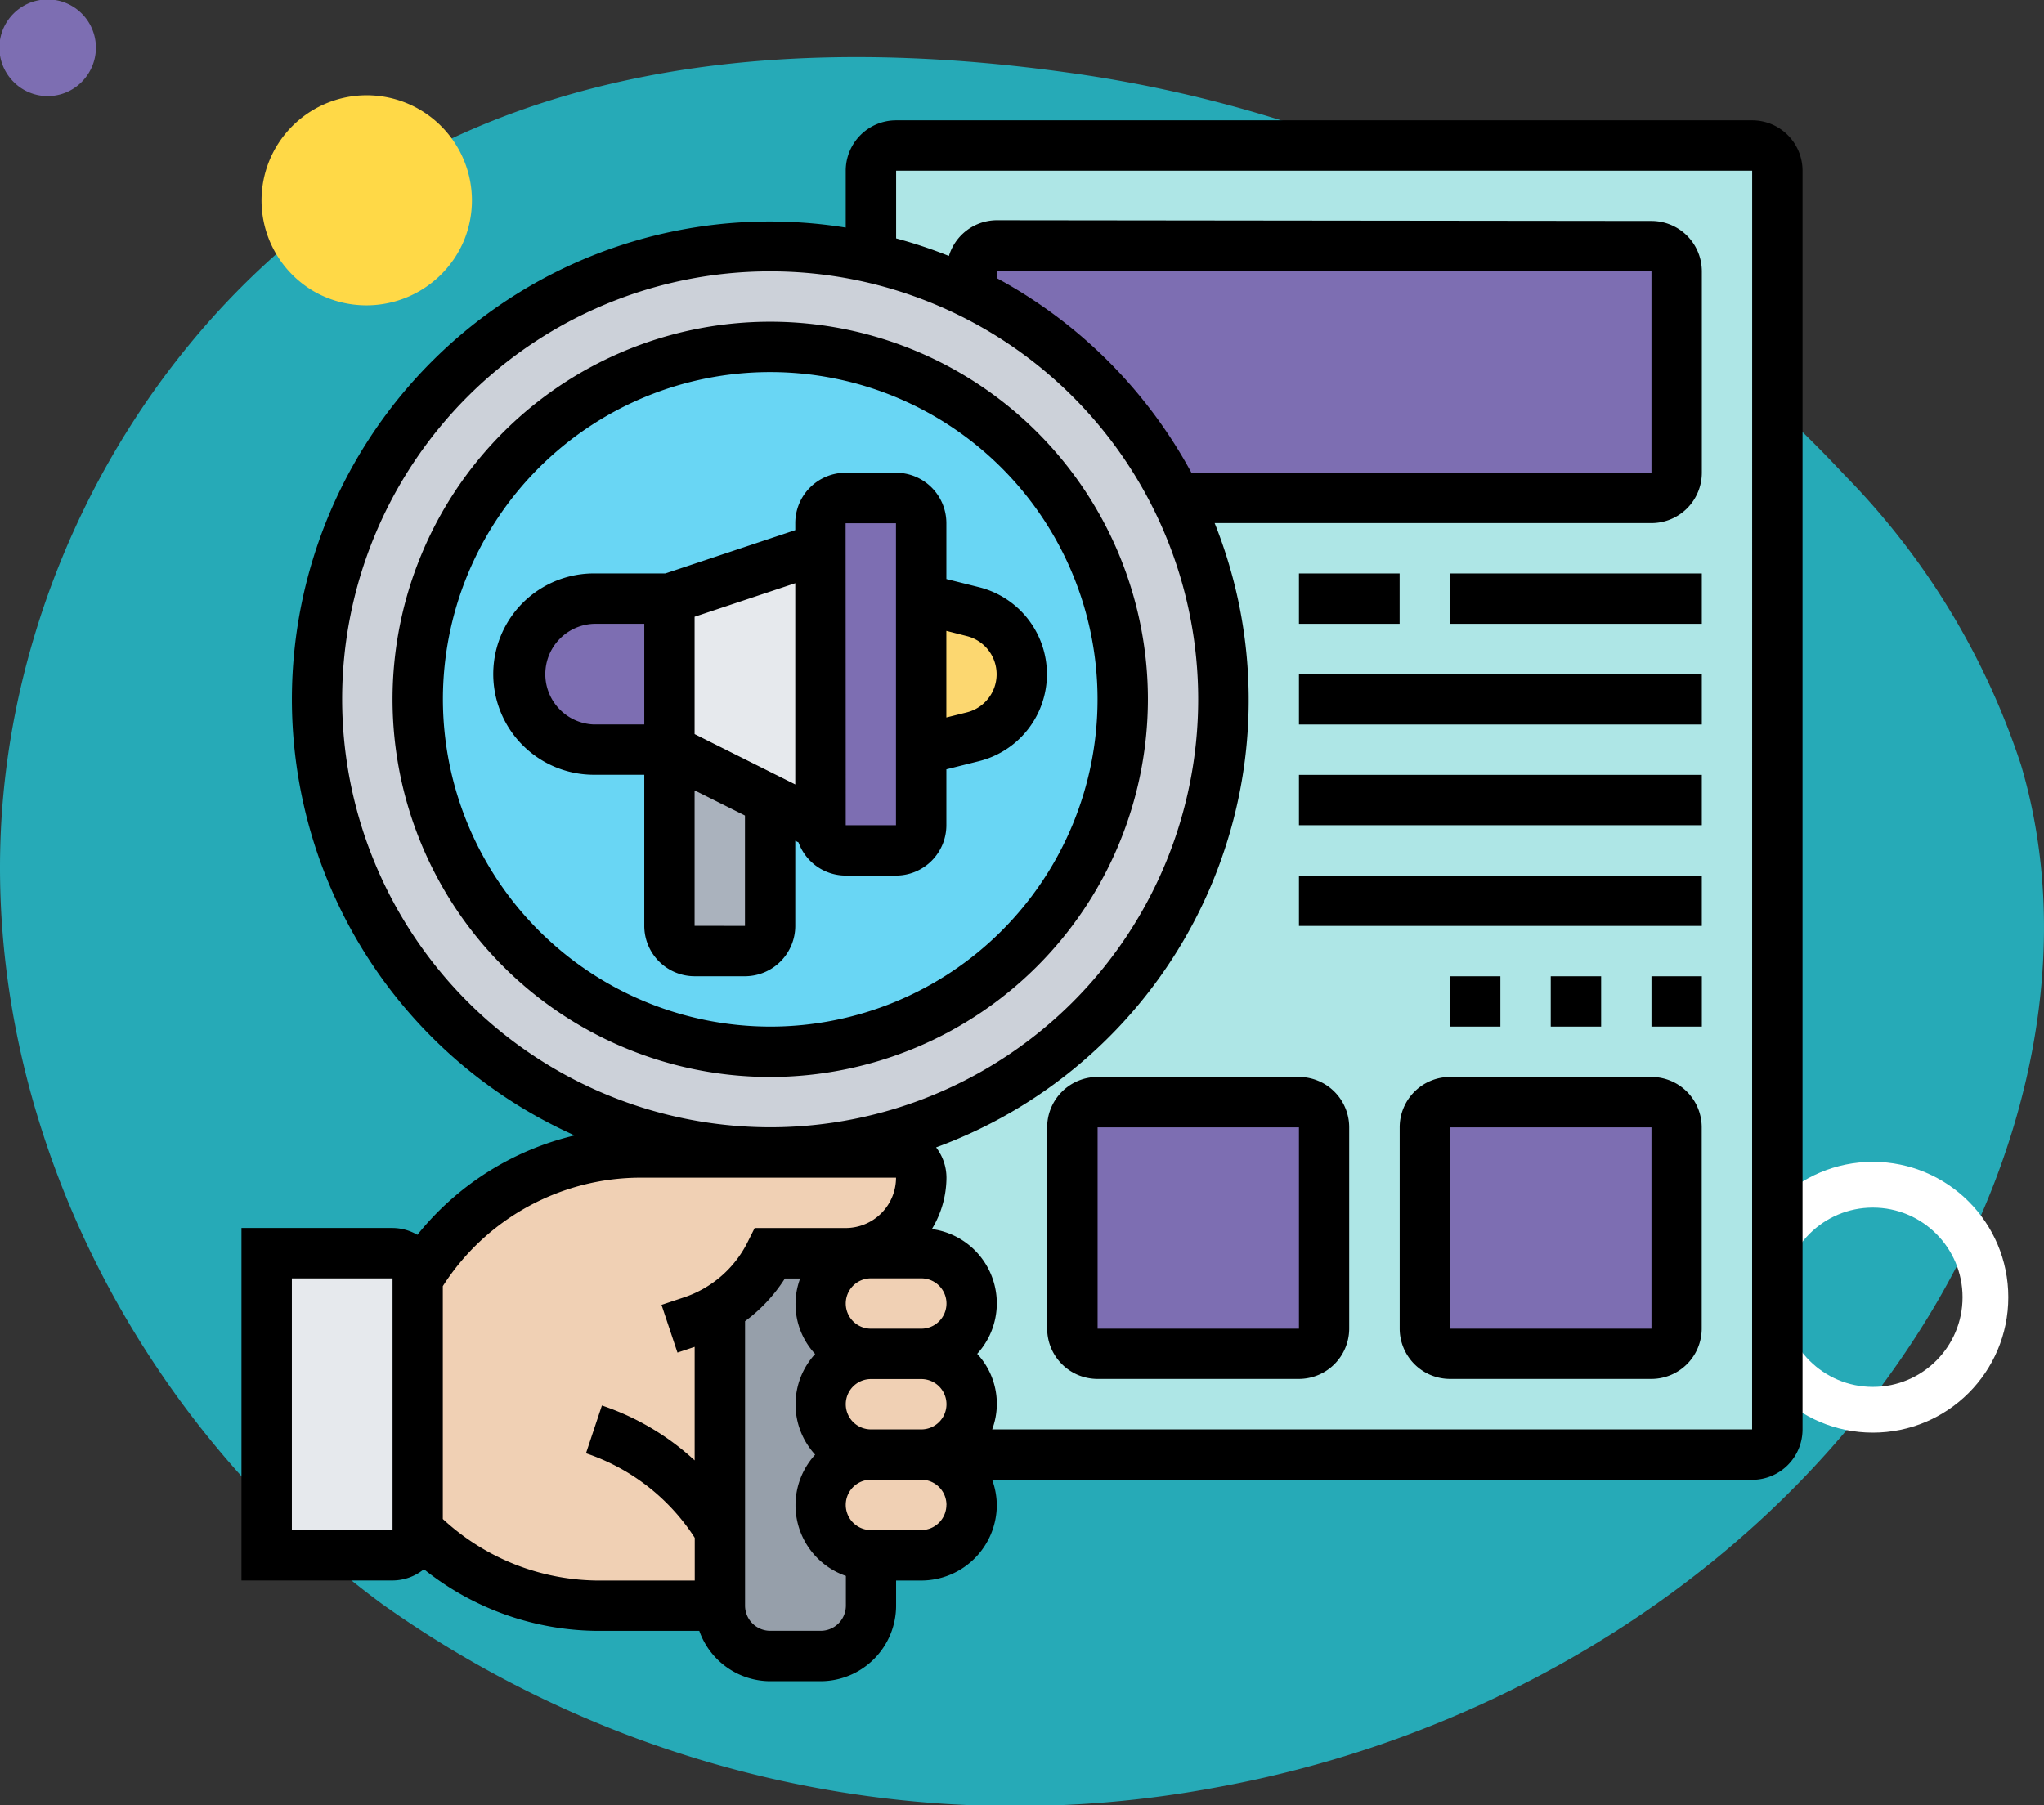 <svg xmlns="http://www.w3.org/2000/svg" width="67" height="59.184" viewBox="0 0 67 59.184">
  <rect x="0" y="0" width="67" height="59.184" fill="#333333" stroke="none"/>
  <g id="Grupo_1102531" data-name="Grupo 1102531" transform="translate(-160 -15853.535)">
    <g id="Grupo_1100170" data-name="Grupo 1100170" transform="translate(-20 12103.384)">
      <path id="_12068" data-name="12068" d="M66.039,71.828c-6.861-.947-14.108-.716-20.351,2.283C37.03,78.27,31.344,87.7,31.126,97.3s4.784,19.038,12.512,24.741a35.81,35.81,0,0,0,27.37,6.013c9.53-1.727,18.474-7.326,23.445-15.638,3.187-5.33,4.677-11.911,2.916-17.867a24.409,24.409,0,0,0-5.793-9.521A42.8,42.8,0,0,0,66.039,71.828Z" transform="translate(148.881 3680.691)" fill="#26aab7"/>
      <path id="Trazado_873155" data-name="Trazado 873155" d="M303.26,44.546a1.582,1.582,0,1,0-.106-2.456A1.573,1.573,0,0,0,303.26,44.546Z" transform="translate(138.287 4055.916) rotate(-90)" fill="#7d6eb2"/>
      <path id="Trazado_873156" data-name="Trazado 873156" d="M321.56,66.974a3.448,3.448,0,1,0-1.687-4.918A3.468,3.468,0,0,0,321.56,66.974Z" transform="translate(128.241 4079.581) rotate(-90)" fill="#ffd947"/>
      <circle id="Elipse_11521" data-name="Elipse 11521" cx="3.689" cy="3.689" r="3.689" transform="translate(237.702 3796.368) rotate(-90)" fill="none" stroke="#fff" stroke-linecap="round" stroke-linejoin="round" stroke-width="1.5"/>
    </g>
    <g id="Grupo_1102215" data-name="Grupo 1102215" transform="translate(167.915 15857.479)">
      <g id="Grupo_1102213" data-name="Grupo 1102213" transform="translate(0.825 0.825)">
        <g id="Grupo_1102196" data-name="Grupo 1102196" transform="translate(16.506)">
          <path id="Trazado_880585" data-name="Trazado 880585" d="M27.6,5.853a14.164,14.164,0,0,0-3.3-1.18V1.825A.828.828,0,0,1,25.127,1H53.188a.828.828,0,0,1,.825.825V43.091a.828.828,0,0,1-.825.825H25.952A1.663,1.663,0,0,0,27.6,42.266a1.655,1.655,0,0,0-1.651-1.651A1.663,1.663,0,0,0,27.6,38.965a1.655,1.655,0,0,0-1.651-1.651H24.3a1.446,1.446,0,0,0-.33.033l-.008-.083a2.426,2.426,0,0,0,1.263-.677,2.47,2.47,0,0,0,.726-1.75.828.828,0,0,0-.825-.825H21A14.85,14.85,0,0,0,34.3,12.555H49.886a.828.828,0,0,0,.825-.825v-6.6a.828.828,0,0,0-.825-.825L28.428,4.277A.828.828,0,0,0,27.6,5.1v.743Z" transform="translate(-21 -1)" fill="#aee6e6"/>
        </g>
        <g id="Grupo_1102197" data-name="Grupo 1102197" transform="translate(23.109 3.277)">
          <path id="Trazado_880586" data-name="Trazado 880586" d="M29.825,4.97l21.458.025a.828.828,0,0,1,.825.825v6.6a.828.828,0,0,1-.825.825H35.7a14.8,14.8,0,0,0-6.7-6.7V5.8A.828.828,0,0,1,29.825,4.97Z" transform="translate(-29 -4.97)" fill="#7d6eb2"/>
        </g>
        <g id="Grupo_1102198" data-name="Grupo 1102198" transform="translate(37.965 31.362)">
          <path id="Trazado_880587" data-name="Trazado 880587" d="M55.253,39.825v6.6a.828.828,0,0,1-.825.825h-6.6A.828.828,0,0,1,47,46.428v-6.6A.828.828,0,0,1,47.825,39h6.6A.828.828,0,0,1,55.253,39.825Z" transform="translate(-47 -39)" fill="#7d6eb2"/>
        </g>
        <g id="Grupo_1102199" data-name="Grupo 1102199" transform="translate(26.41 31.362)">
          <path id="Trazado_880588" data-name="Trazado 880588" d="M41.253,39.825v6.6a.828.828,0,0,1-.825.825h-6.6A.828.828,0,0,1,33,46.428v-6.6A.828.828,0,0,1,33.825,39h6.6A.828.828,0,0,1,41.253,39.825Z" transform="translate(-33 -39)" fill="#7d6eb2"/>
        </g>
        <g id="Grupo_1102200" data-name="Grupo 1102200" transform="translate(0 36.314)">
          <path id="Trazado_880589" data-name="Trazado 880589" d="M5.952,45.825v8.253a.828.828,0,0,1-.825.825H1V45H5.127A.828.828,0,0,1,5.952,45.825Z" transform="translate(-1 -45)" fill="#e6e9ed"/>
        </g>
        <g id="Grupo_1102201" data-name="Grupo 1102201" transform="translate(18.157 36.314)">
          <path id="Trazado_880590" data-name="Trazado 880590" d="M26.3,45a1.655,1.655,0,0,1,1.651,1.651A1.663,1.663,0,0,1,26.3,48.3H24.651A1.655,1.655,0,0,1,23,46.651a1.614,1.614,0,0,1,.487-1.164,1.657,1.657,0,0,1,.834-.454,1.446,1.446,0,0,1,.33-.033Z" transform="translate(-23 -45)" fill="#f0d0b4"/>
        </g>
        <g id="Grupo_1102202" data-name="Grupo 1102202" transform="translate(18.157 39.615)">
          <path id="Trazado_880591" data-name="Trazado 880591" d="M26.3,49a1.655,1.655,0,0,1,1.651,1.651A1.663,1.663,0,0,1,26.3,52.3H24.651A1.655,1.655,0,0,1,23,50.651,1.663,1.663,0,0,1,24.651,49Z" transform="translate(-23 -49)" fill="#f0d0b4"/>
        </g>
        <g id="Grupo_1102203" data-name="Grupo 1102203" transform="translate(18.157 42.917)">
          <path id="Trazado_880592" data-name="Trazado 880592" d="M24.651,56.3A1.655,1.655,0,0,1,23,54.651,1.663,1.663,0,0,1,24.651,53H26.3a1.655,1.655,0,0,1,1.651,1.651A1.663,1.663,0,0,1,26.3,56.3Z" transform="translate(-23 -53)" fill="#f0d0b4"/>
        </g>
        <g id="Grupo_1102204" data-name="Grupo 1102204" transform="translate(4.952 33.013)">
          <path id="Trazado_880593" data-name="Trazado 880593" d="M16.9,53.38v2.476H12.975A8.46,8.46,0,0,1,7,53.38V45.127A8.5,8.5,0,0,1,14.288,41h8.394a.828.828,0,0,1,.825.825,2.47,2.47,0,0,1-.726,1.75,2.426,2.426,0,0,1-1.263.677,2.377,2.377,0,0,1-.487.05H18.554A5.722,5.722,0,0,1,16.9,46.1Z" transform="translate(-7 -41)" fill="#f0d0b4"/>
        </g>
        <g id="Grupo_1102205" data-name="Grupo 1102205" transform="translate(14.856 36.265)">
          <path id="Trazado_880594" data-name="Trazado 880594" d="M22.788,45.476A1.614,1.614,0,0,0,22.3,46.64a1.656,1.656,0,0,0,1.651,1.651A1.663,1.663,0,0,0,22.3,49.941a1.655,1.655,0,0,0,1.651,1.651A1.663,1.663,0,0,0,22.3,53.243a1.655,1.655,0,0,0,1.651,1.651v1.651A1.655,1.655,0,0,1,22.3,58.195H20.651A1.655,1.655,0,0,1,19,56.544V46.789a5.722,5.722,0,0,0,1.651-1.8h2.476a2.377,2.377,0,0,0,.487-.05l.008.083a1.657,1.657,0,0,0-.834.454Z" transform="translate(-19 -44.94)" fill="#969faa"/>
        </g>
        <g id="Grupo_1102206" data-name="Grupo 1102206" transform="translate(1.651 3.301)">
          <path id="Trazado_880595" data-name="Trazado 880595" d="M31.16,13.253A14.853,14.853,0,1,1,17.856,5a14.563,14.563,0,0,1,3.3.371,14.164,14.164,0,0,1,3.3,1.18A14.8,14.8,0,0,1,31.16,13.253Z" transform="translate(-3 -5)" fill="#ccd1d9"/>
        </g>
        <g id="Grupo_1102207" data-name="Grupo 1102207" transform="translate(4.952 6.603)">
          <path id="Trazado_880596" data-name="Trazado 880596" d="M18.554,9A11.554,11.554,0,1,1,7,20.554,11.557,11.557,0,0,1,18.554,9Z" transform="translate(-7 -9)" fill="#69d6f4"/>
        </g>
        <g id="Grupo_1102208" data-name="Grupo 1102208" transform="translate(13.205 19.808)">
          <path id="Trazado_880597" data-name="Trazado 880597" d="M20.3,26.651v4.127a.828.828,0,0,1-.825.825H17.825A.828.828,0,0,1,17,30.777V25Z" transform="translate(-17 -25)" fill="#aab2bd"/>
        </g>
        <g id="Grupo_1102209" data-name="Grupo 1102209" transform="translate(13.205 13.205)">
          <path id="Trazado_880598" data-name="Trazado 880598" d="M21.952,17v9.079L20.3,25.253,17,23.6V18.651Z" transform="translate(-17 -17)" fill="#e6e9ed"/>
        </g>
        <g id="Grupo_1102210" data-name="Grupo 1102210" transform="translate(21.458 14.856)">
          <path id="Trazado_880599" data-name="Trazado 880599" d="M28.7,19.421a2.119,2.119,0,0,1,0,4.11l-1.7.421V19Z" transform="translate(-27 -19)" fill="#fcd770"/>
        </g>
        <g id="Grupo_1102211" data-name="Grupo 1102211" transform="translate(18.157 11.554)">
          <path id="Trazado_880600" data-name="Trazado 880600" d="M26.3,23.253v2.476a.828.828,0,0,1-.825.825H23.825A.828.828,0,0,1,23,25.729v-9.9A.828.828,0,0,1,23.825,15h1.651a.828.828,0,0,1,.825.825v7.428Z" transform="translate(-23 -15)" fill="#7d6eb2"/>
        </g>
        <g id="Grupo_1102212" data-name="Grupo 1102212" transform="translate(8.253 14.856)">
          <path id="Trazado_880601" data-name="Trazado 880601" d="M15.952,19v4.952H13.476a2.476,2.476,0,1,1,0-4.952Z" transform="translate(-11 -19)" fill="#7d6eb2"/>
        </g>
      </g>
      <g id="Grupo_1102214" data-name="Grupo 1102214">
        <path id="Trazado_880602" data-name="Trazado 880602" d="M19.9,28.856V26.065l.106.053a1.647,1.647,0,0,0,1.545,1.088h1.651a1.652,1.652,0,0,0,1.651-1.651V23.723l1.075-.269a2.939,2.939,0,0,0,0-5.7l-1.075-.269V15.651A1.652,1.652,0,0,0,23.205,14H21.554A1.652,1.652,0,0,0,19.9,15.651v.23l-4.26,1.42H13.3a3.3,3.3,0,1,0,0,6.6h1.651v4.952A1.652,1.652,0,0,0,16.6,30.506h1.651A1.652,1.652,0,0,0,19.9,28.856Zm5.626-9.5a1.289,1.289,0,0,1,0,2.5l-.674.168V19.184Zm-3.976-3.7h1.651v9.9H21.554ZM19.9,24.219l-3.3-1.651V18.722l3.3-1.1Zm-6.6-1.966a1.651,1.651,0,0,1,0-3.3h1.651v3.3Zm3.3,6.6V24.414l1.651.825v3.617Z" transform="translate(-1.747 -2.446)"/>
        <path id="Trazado_880603" data-name="Trazado 880603" d="M30.76,20.38A12.38,12.38,0,1,0,18.38,32.76,12.394,12.394,0,0,0,30.76,20.38Zm-23.109,0A10.729,10.729,0,1,1,18.38,31.109,10.742,10.742,0,0,1,7.651,20.38Z" transform="translate(-1.048 -1.397)"/>
        <path id="Trazado_880604" data-name="Trazado 880604" d="M49.519,0H21.458a1.652,1.652,0,0,0-1.651,1.651V3.517a15.663,15.663,0,0,0-8.885,29.762,9.39,9.39,0,0,0-5.156,3.259,1.631,1.631,0,0,0-.815-.224H0V47.869H4.952A1.629,1.629,0,0,0,5.98,47.5a9.2,9.2,0,0,0,5.774,2.021h3.253a2.473,2.473,0,0,0,2.324,1.651h1.651a2.479,2.479,0,0,0,2.476-2.476v-.825h.825a2.479,2.479,0,0,0,2.476-2.476,2.448,2.448,0,0,0-.152-.825H49.519a1.652,1.652,0,0,0,1.651-1.651V1.651A1.652,1.652,0,0,0,49.519,0ZM4.952,46.218h-3.3V37.965h3.3ZM3.3,18.982a14.03,14.03,0,1,1,14.03,14.03A14.046,14.046,0,0,1,3.3,18.982ZM24.759,4.926l21.459.026v6.6H31.137a15.786,15.786,0,0,0-6.378-6.377ZM19.808,42.091a.826.826,0,0,1,.825-.825h1.651a.825.825,0,0,1,0,1.651H20.633A.826.826,0,0,1,19.808,42.091Zm2.476-2.476H20.633a.825.825,0,0,1,0-1.651h1.651a.825.825,0,0,1,0,1.651ZM6.6,45.854V38.22a7.708,7.708,0,0,1,6.463-3.556h8.393a1.652,1.652,0,0,1-1.651,1.651H16.822l-.228.456a3.608,3.608,0,0,1-2.1,1.821l-.725.242.522,1.565.564-.188v3.722a8.462,8.462,0,0,0-3.04-1.8L11.293,43.7a6.822,6.822,0,0,1,3.5,2.672l.065.1v1.4h-3.1A7.568,7.568,0,0,1,6.6,45.854Zm12.38,3.665H17.332a.826.826,0,0,1-.825-.825V39.369a5.225,5.225,0,0,0,1.306-1.4h.5a2.4,2.4,0,0,0,.492,2.476,2.438,2.438,0,0,0,0,3.3,2.453,2.453,0,0,0,1.007,3.975v.977A.826.826,0,0,1,18.982,49.519Zm4.127-4.127a.826.826,0,0,1-.825.825H20.633a.825.825,0,1,1,0-1.651h1.651A.826.826,0,0,1,23.109,45.393Zm26.41-2.476H24.608a2.4,2.4,0,0,0-.492-2.476,2.456,2.456,0,0,0-1.485-4.091,3.272,3.272,0,0,0,.478-1.686,1.634,1.634,0,0,0-.34-.992A15.621,15.621,0,0,0,31.9,13.205H46.218a1.652,1.652,0,0,0,1.651-1.651v-6.6A1.652,1.652,0,0,0,46.219,3.3L24.76,3.276a1.648,1.648,0,0,0-1.571,1.171,15.566,15.566,0,0,0-1.73-.576V1.651H49.519Z"/>
        <path id="Trazado_880605" data-name="Trazado 880605" d="M54.253,38h-6.6A1.652,1.652,0,0,0,46,39.651v6.6A1.652,1.652,0,0,0,47.651,47.9h6.6A1.652,1.652,0,0,0,55.9,46.253v-6.6A1.652,1.652,0,0,0,54.253,38Zm-6.6,8.253v-6.6h6.6l0,6.6Z" transform="translate(-8.035 -6.638)"/>
        <path id="Trazado_880606" data-name="Trazado 880606" d="M40.253,38h-6.6A1.652,1.652,0,0,0,32,39.651v6.6A1.652,1.652,0,0,0,33.651,47.9h6.6A1.652,1.652,0,0,0,41.9,46.253v-6.6A1.652,1.652,0,0,0,40.253,38Zm-6.6,8.253v-6.6h6.6l0,6.6Z" transform="translate(-5.59 -6.638)"/>
        <path id="Trazado_880607" data-name="Trazado 880607" d="M48,34h1.651v1.651H48Z" transform="translate(-8.385 -5.939)"/>
        <path id="Trazado_880608" data-name="Trazado 880608" d="M52,34h1.651v1.651H52Z" transform="translate(-9.083 -5.939)"/>
        <path id="Trazado_880609" data-name="Trazado 880609" d="M56,34h1.651v1.651H56Z" transform="translate(-9.782 -5.939)"/>
        <path id="Trazado_880610" data-name="Trazado 880610" d="M42,30H55.205v1.651H42Z" transform="translate(-7.337 -5.24)"/>
        <path id="Trazado_880611" data-name="Trazado 880611" d="M42,26H55.205v1.651H42Z" transform="translate(-7.337 -4.542)"/>
        <path id="Trazado_880612" data-name="Trazado 880612" d="M42,22H55.205v1.651H42Z" transform="translate(-7.337 -3.843)"/>
        <path id="Trazado_880613" data-name="Trazado 880613" d="M48,18h8.253v1.651H48Z" transform="translate(-8.385 -3.144)"/>
        <path id="Trazado_880614" data-name="Trazado 880614" d="M42,18h3.3v1.651H42Z" transform="translate(-7.337 -3.144)"/>
      </g>
    </g>
  </g>
</svg>
